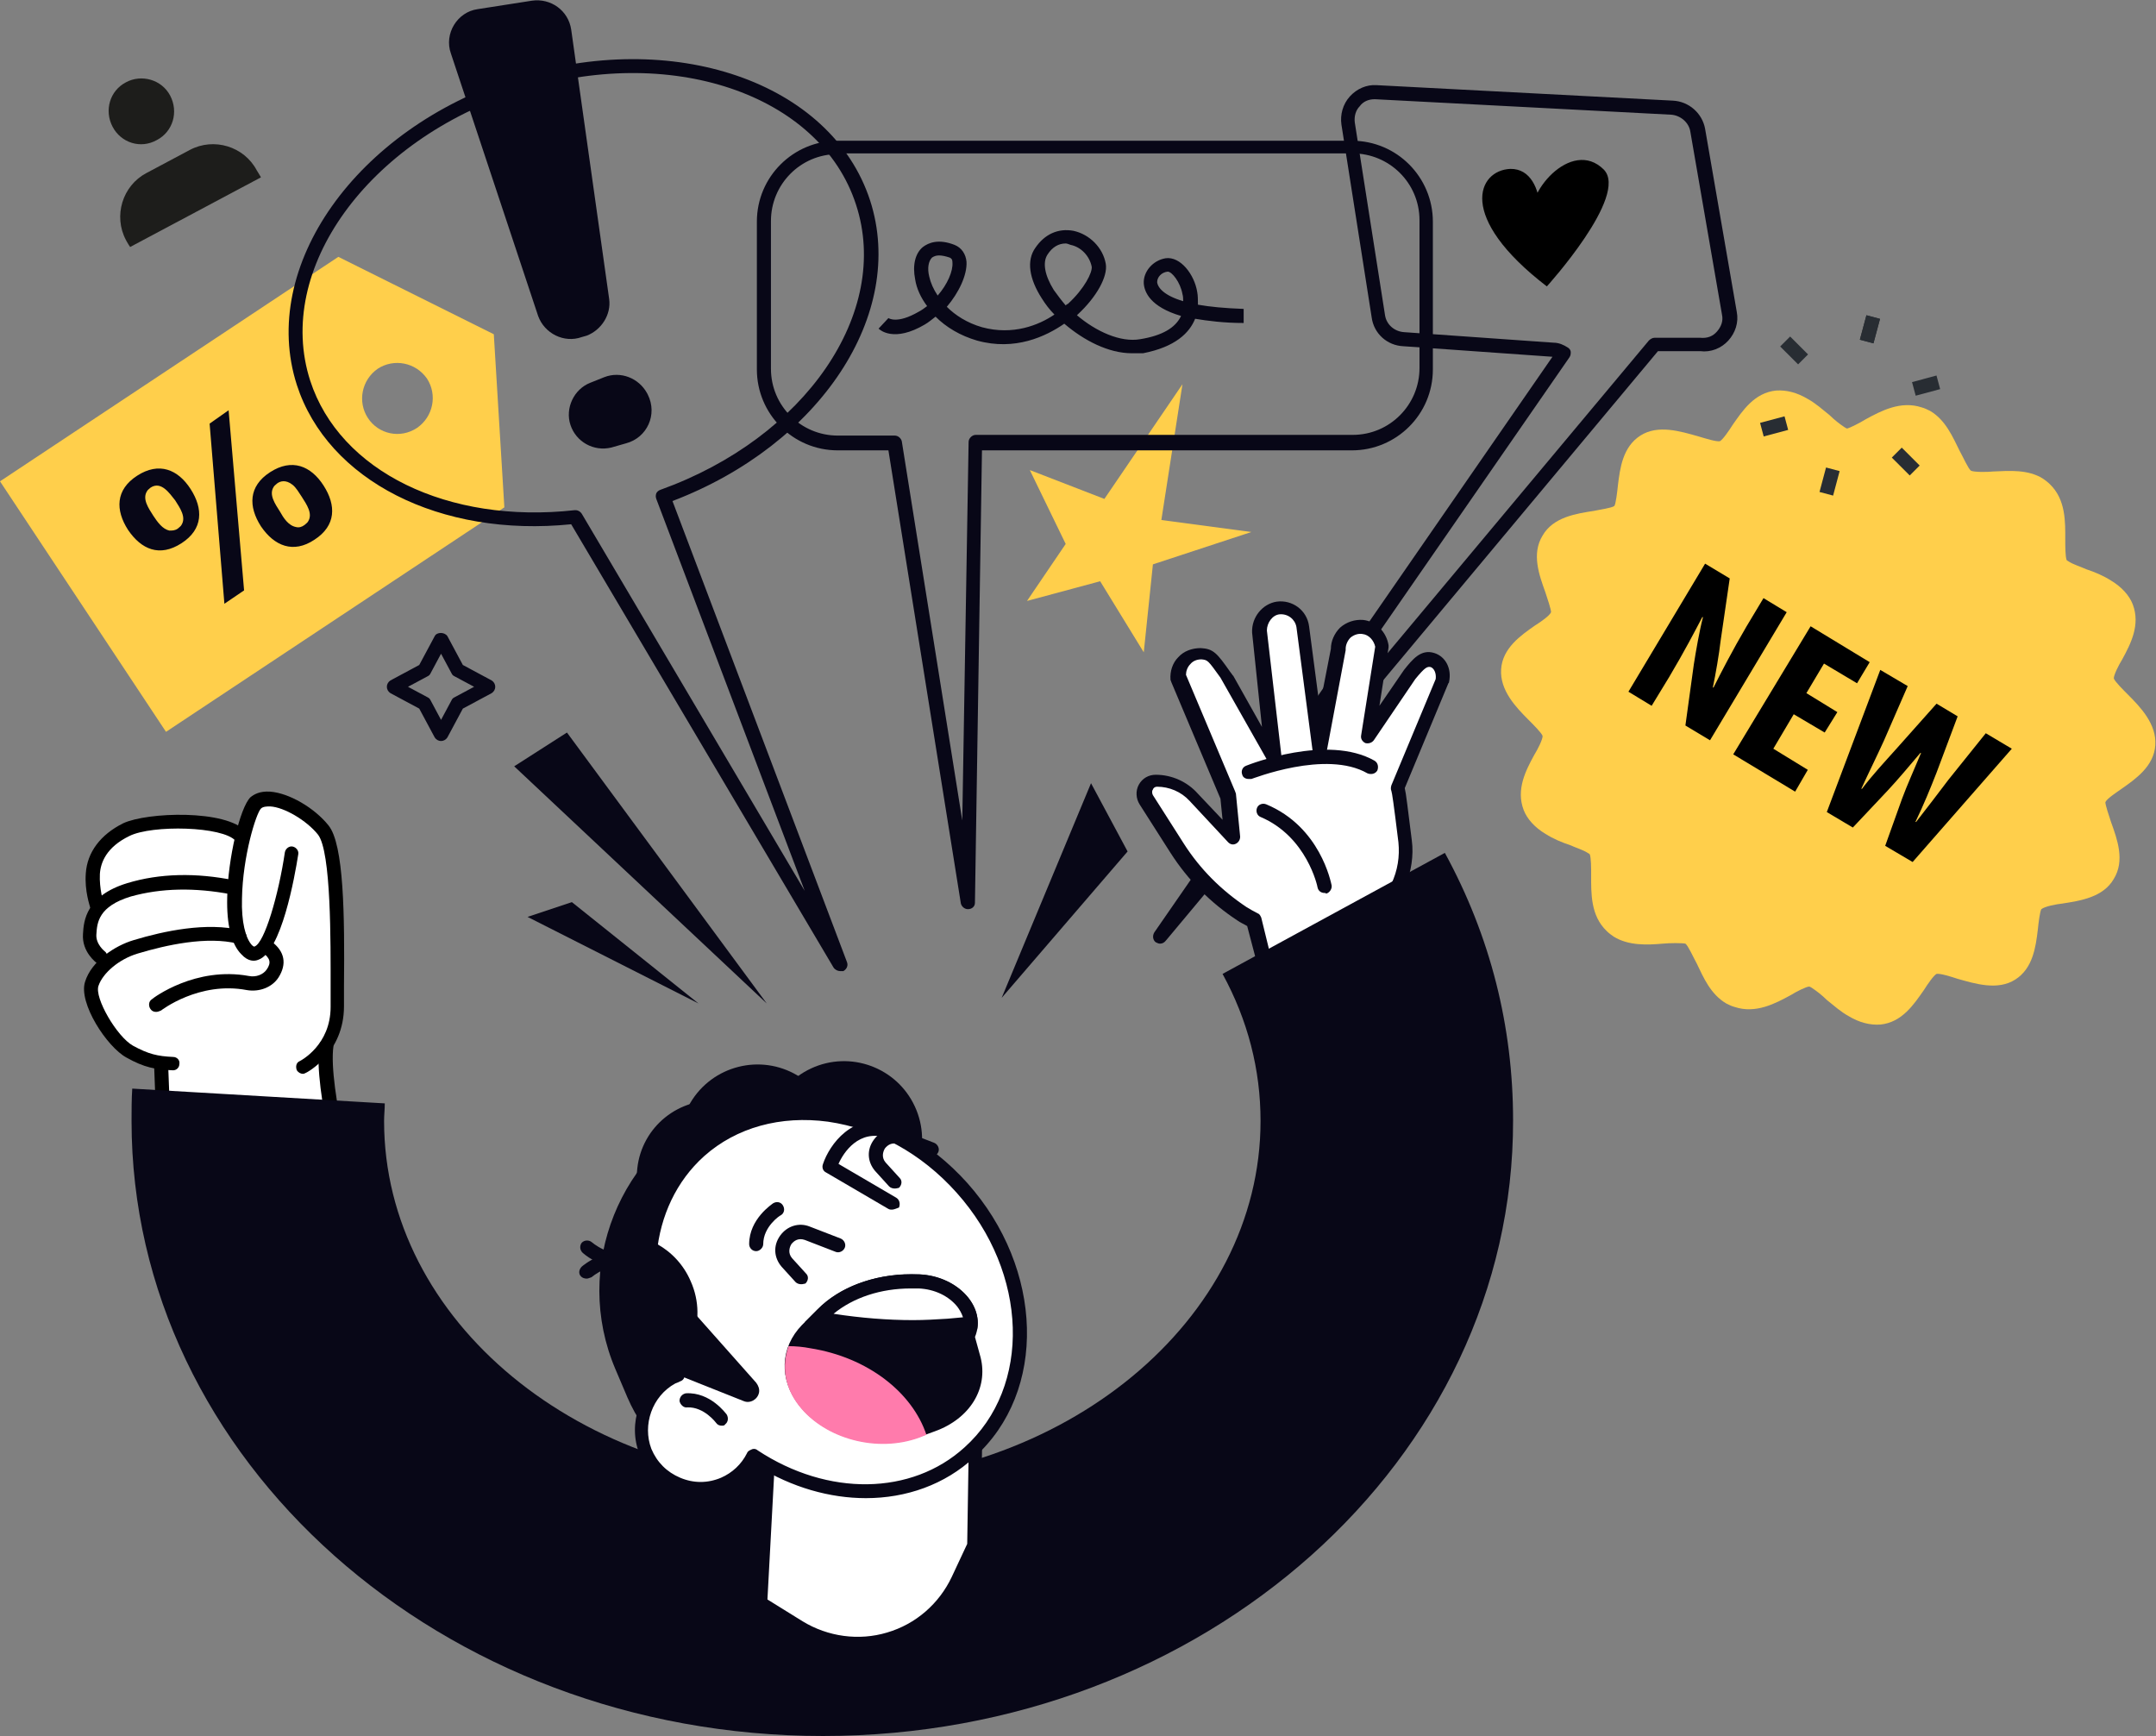 <svg width="308" height="248" viewBox="0 0 308 248" fill="none" xmlns="http://www.w3.org/2000/svg">
<rect x="0" y="0" width="308" height="248" fill="#808080" stroke="none"/>
<g clip-path="url(#clip0_2260_2374)">
<path d="M147.117 67.153L157.769 71.275L168.923 54.889L165.908 74.29L178.771 75.999L164.702 80.624L163.396 93.189L157.166 83.036L146.715 85.851L152.242 77.708L147.117 67.153Z" fill="#FFCF4B"/>
<path d="M72.051 72.481L70.544 47.751L48.335 36.693L0 68.761L23.715 104.549L72.051 72.481ZM52.556 59.714C51.049 57.402 51.652 54.286 53.963 52.677C56.274 51.169 59.389 51.772 60.997 54.084C62.504 56.397 61.901 59.513 59.59 61.121C57.178 62.73 54.063 62.026 52.556 59.714Z" fill="#FFCF4B"/>
<path d="M29.945 60.517L32.658 58.607L34.869 84.342L32.056 86.252L29.945 60.517Z" fill="#080717"/>
<path d="M25.926 77.607C29.041 75.597 29.041 72.681 27.232 69.867C25.423 67.052 22.71 65.946 19.595 67.957C16.48 69.967 16.48 72.882 18.289 75.697C20.198 78.512 22.811 79.618 25.926 77.607ZM21.906 73.687C21.203 72.581 20.299 71.274 21.002 70.168C21.102 69.967 21.303 69.867 21.504 69.665C23.012 68.66 24.218 70.47 25.021 71.475C25.725 72.581 26.629 73.888 25.926 74.993C25.825 75.195 25.624 75.295 25.423 75.496C25.021 75.798 24.619 75.798 24.218 75.798C23.213 75.597 22.509 74.591 21.906 73.687ZM44.918 77.105C48.034 75.094 48.034 72.179 46.225 69.364C44.416 66.549 41.703 65.443 38.588 67.454C35.472 69.464 35.472 72.38 37.281 75.195C39.191 78.009 41.904 79.115 44.918 77.105ZM39.994 73.083C39.291 71.978 38.387 70.671 39.09 69.565C39.191 69.364 39.392 69.263 39.592 69.062C39.994 68.761 40.798 68.459 41.803 69.263C42.306 69.665 42.708 70.369 43.11 70.972C43.813 72.078 44.717 73.385 44.014 74.491C43.913 74.692 43.712 74.792 43.511 74.993C43.11 75.295 42.708 75.395 42.306 75.295C41.2 75.094 40.497 73.988 39.994 73.083Z" fill="#080717"/>
<path d="M50.645 172.003C50.645 171.902 46.123 155.416 46.927 149.485V149.384C47.832 147.977 48.535 146.167 48.535 143.855C48.535 143.051 48.535 142.146 48.535 141.04C48.535 133.601 48.636 121.237 46.425 118.422C44.616 116.11 41.099 114.099 38.587 113.898C37.582 113.798 36.878 114.099 36.275 114.602C35.672 115.205 34.969 117.014 34.366 119.327C31.753 116.713 21.202 116.713 17.685 118.422C14.57 119.93 12.861 122.242 12.66 124.956C12.56 127.268 13.263 129.379 13.263 129.48C13.263 129.58 13.464 129.681 13.565 129.681H13.665C12.56 131.088 12.359 132.596 12.359 133.601C12.258 135.713 14.469 137.522 14.57 137.522C14.57 137.522 14.57 137.522 14.67 137.522C13.766 138.427 13.062 139.432 12.761 140.437C12.057 142.749 14.771 145.363 15.273 145.866C15.373 146.469 15.876 149.183 18.288 150.49C19.996 151.395 21.202 151.797 22.609 151.998L23.413 173.008C23.413 173.109 23.413 172.907 23.513 173.008C23.614 173.109 23.614 173.008 23.714 173.008L50.243 172.003C50.444 172.003 50.545 172.103 50.645 172.003C50.645 172.103 50.645 171.902 50.645 172.003Z" fill="white"/>
<path d="M23.817 174.013C23.314 174.013 22.812 173.611 22.812 173.008L22.008 151.997C22.008 151.394 22.41 150.992 23.013 150.992C23.616 150.992 24.018 151.394 24.018 151.997L24.822 173.008C24.922 173.611 24.42 174.013 23.817 174.013C23.917 174.013 23.917 174.013 23.817 174.013Z" fill="black"/>
<path d="M13.766 130.284C13.364 130.284 12.962 129.982 12.862 129.58C12.862 129.48 12.058 127.268 12.259 124.755C12.46 121.739 14.369 119.226 17.585 117.618C21.001 116.009 32.357 115.607 35.17 118.824C35.572 119.226 35.472 119.829 35.07 120.231C34.668 120.633 34.065 120.533 33.663 120.131C31.854 118.02 21.705 117.819 18.489 119.427C15.173 121.035 14.369 123.247 14.269 124.855C14.168 126.967 14.771 128.877 14.771 128.877C14.972 129.379 14.671 129.982 14.168 130.183C13.967 130.284 13.867 130.284 13.766 130.284Z" fill="black"/>
<path d="M14.47 137.822C14.269 137.822 14.068 137.721 13.867 137.621C13.767 137.52 11.656 136.012 11.857 133.399C11.958 131.589 12.259 127.97 18.188 126.161C22.811 124.753 28.036 124.653 33.462 125.759C33.965 125.859 34.367 126.362 34.266 126.965C34.166 127.468 33.663 127.87 33.06 127.769C27.835 126.764 23.012 126.864 18.691 128.071C14.068 129.478 13.867 131.79 13.767 133.499C13.666 134.907 14.972 135.912 14.972 135.912C15.374 136.213 15.475 136.917 15.173 137.319C15.073 137.721 14.771 137.822 14.47 137.822Z" fill="black"/>
<path d="M24.72 152.902C24.619 152.902 24.619 152.902 24.72 152.902C22.207 152.802 20.599 152.5 18.087 151.093C15.274 149.585 11.153 143.252 12.158 140.236C13.063 137.32 16.379 135.109 19.092 134.305C23.413 132.998 29.543 131.691 34.467 132.897C34.969 132.998 35.371 133.601 35.17 134.104C35.07 134.606 34.467 135.008 33.965 134.807C29.543 133.702 23.715 135.008 19.695 136.215C16.982 137.019 14.671 139.029 14.068 140.839C13.465 142.548 16.68 148.077 18.992 149.384C21.202 150.59 22.509 150.892 24.72 150.992C25.323 150.992 25.724 151.495 25.624 151.997C25.624 152.5 25.222 152.902 24.72 152.902Z" fill="black"/>
<path d="M43.312 153.404C42.91 153.404 42.608 153.203 42.407 152.902C42.206 152.399 42.307 151.796 42.809 151.595C43.01 151.494 47.231 149.283 47.231 143.854C47.231 143.05 47.231 142.145 47.231 141.04C47.231 134.706 47.331 121.638 45.422 119.225C43.814 117.215 40.598 115.305 38.589 115.204C38.187 115.204 37.584 115.204 37.282 115.506C36.579 116.209 34.669 122.342 34.569 128.373C34.468 131.691 35.071 134.003 35.976 135.008C35.976 135.008 36.277 135.31 36.378 135.209C37.785 134.706 39.794 127.871 40.699 121.738C40.799 121.236 41.302 120.834 41.804 120.934C42.307 121.035 42.709 121.537 42.608 122.04C42.106 125.257 40.196 136.013 36.88 137.119C36.378 137.32 35.473 137.421 34.468 136.315C33.062 134.907 32.358 132.093 32.459 128.172C32.559 122.643 34.267 115.405 35.775 113.897C36.277 113.495 37.081 112.993 38.589 113.093C41.302 113.294 44.919 115.405 46.929 117.918C49.14 120.633 49.24 130.786 49.14 140.939C49.14 142.045 49.14 142.95 49.14 143.754C49.14 150.389 43.914 153.203 43.613 153.304C43.613 153.304 43.412 153.404 43.312 153.404Z" fill="black"/>
<path d="M50.345 173.008C49.943 173.008 49.541 172.706 49.34 172.304C49.139 171.601 44.717 155.516 45.622 149.284C45.722 148.781 46.225 148.379 46.727 148.379C47.23 148.479 47.632 148.982 47.632 149.485C46.828 155.315 51.249 171.5 51.35 171.701C51.45 172.204 51.149 172.807 50.646 172.907C50.546 173.008 50.445 173.008 50.345 173.008Z" fill="black"/>
<path d="M22.306 144.558C22.005 144.558 21.704 144.458 21.503 144.156C21.201 143.754 21.201 143.05 21.704 142.749C21.905 142.548 27.934 138.024 35.571 139.431C36.576 139.632 37.581 139.23 38.083 138.527C38.787 137.521 38.586 136.918 37.581 136.114C37.179 135.812 37.078 135.209 37.38 134.706C37.681 134.304 38.284 134.204 38.787 134.505C40.696 135.913 40.998 137.722 39.792 139.632C38.887 141.04 37.078 141.743 35.27 141.442C28.436 140.135 23.01 144.357 23.01 144.357C22.809 144.458 22.508 144.558 22.306 144.558Z" fill="black"/>
<path d="M165.706 134.808C165.505 134.808 165.304 134.707 165.103 134.607C164.701 134.305 164.6 133.702 164.902 133.2L221.779 50.968L200.475 49.461C198.164 49.36 196.255 47.651 195.953 45.339L191.632 17.795C191.431 16.387 191.833 14.879 192.838 13.774C193.843 12.668 195.25 12.065 196.656 12.165L238.963 14.377C241.274 14.477 243.183 16.186 243.585 18.398L248.107 44.535C248.409 46.043 247.906 47.551 246.901 48.656C245.896 49.762 244.389 50.365 242.882 50.164H236.852L166.61 134.305C166.309 134.708 166.007 134.808 165.706 134.808ZM196.355 14.176C195.551 14.176 194.747 14.477 194.245 15.181C193.642 15.784 193.441 16.689 193.541 17.493L197.862 45.038C198.063 46.344 199.169 47.35 200.576 47.45L221.98 48.958C222.683 48.958 223.387 49.26 223.99 49.662C224.191 49.762 224.392 50.064 224.392 50.265C224.392 50.566 224.392 50.767 224.191 51.069L179.171 116.11L235.546 48.656C235.747 48.455 236.048 48.254 236.35 48.254H242.882C243.886 48.355 244.69 48.053 245.293 47.35C245.896 46.646 246.198 45.842 245.997 44.937L241.475 18.8C241.274 17.493 240.068 16.488 238.762 16.387L196.456 14.176C196.456 14.176 196.456 14.176 196.355 14.176Z" fill="#080717"/>
<path d="M37.28 25.334C37.28 25.334 36.878 24.63 36.677 24.328C34.868 20.91 30.547 19.603 27.13 21.413C26.025 22.016 22.005 24.127 20.9 24.73C17.483 26.54 16.177 30.862 17.986 34.28C18.187 34.682 18.589 35.286 18.589 35.286L37.28 25.334ZM24.317 13.672C25.523 15.985 24.719 18.799 22.407 20.006C20.096 21.312 17.282 20.408 16.077 18.096C14.871 15.783 15.675 12.969 17.986 11.762C20.197 10.556 23.111 11.36 24.317 13.672Z" fill="#1D1D1B"/>
<path d="M204.9 137.118L199.675 126.664C200.579 124.754 200.981 122.441 200.68 120.129C200.177 116.108 199.776 112.69 199.675 112.489L206.006 97.109C206.307 95.701 205.604 94.495 204.599 94.193C203.393 93.892 202.69 94.596 201.383 96.204L195.354 105.05L197.364 92.283C197.163 90.876 196.057 89.67 194.651 89.469C192.741 89.267 191.133 90.775 191.133 92.685L188.42 107.161L186.109 89.469C185.908 87.76 184.3 86.553 182.592 86.855C181.084 87.056 179.879 88.664 179.979 90.172L182.089 108.468L175.558 96.807C173.347 93.691 173.246 93.49 171.839 93.389C169.93 93.289 168.423 94.998 168.624 96.807L175.759 113.595L176.361 119.727L170.835 113.796C169.428 112.288 167.518 111.484 165.509 111.484C164.102 111.484 163.298 112.992 164.001 114.198L168.423 121.135C170.835 124.854 173.95 128.071 177.668 130.484C178.17 130.886 178.773 131.187 179.376 131.489L181.989 141.542C188.32 145.462 196.56 144.758 202.087 139.833L204.9 137.118Z" fill="white"/>
<path d="M190.529 145.161C187.314 145.161 183.997 144.256 181.083 142.447C180.882 142.346 180.681 142.145 180.681 141.843L178.169 132.293C177.667 131.992 177.164 131.791 176.762 131.489C172.944 128.976 169.728 125.759 167.216 121.839L162.794 114.902C162.292 114.098 162.191 112.992 162.694 112.087C163.196 111.183 164.1 110.68 165.105 110.68C167.417 110.68 169.627 111.685 171.135 113.394L174.652 117.114L174.35 114.098L167.316 97.41C167.316 97.31 167.216 97.209 167.216 97.109C167.115 95.903 167.517 94.696 168.321 93.892C169.125 92.987 170.331 92.585 171.537 92.585C173.345 92.686 173.848 93.289 175.757 96.003L176.059 96.405C176.059 96.405 176.059 96.506 176.159 96.506L180.279 103.844L178.872 90.374C178.772 88.162 180.38 86.252 182.39 85.95C184.6 85.649 186.711 87.157 187.012 89.469L188.519 100.929L190.127 92.686C190.127 91.58 190.63 90.474 191.434 89.67C192.338 88.866 193.544 88.464 194.75 88.564C196.559 88.765 198.066 90.273 198.367 92.183C198.367 92.284 198.367 92.384 198.367 92.485L197.061 100.828L200.578 95.701C201.784 94.194 202.99 92.686 204.899 93.289C206.507 93.791 207.411 95.501 207.009 97.41C207.009 97.511 207.009 97.511 206.909 97.612L200.679 112.59C200.88 113.394 201.081 115.304 201.684 120.029C201.985 122.241 201.583 124.553 200.779 126.563L205.804 136.616C206.005 137.018 205.904 137.521 205.603 137.822L202.487 140.537C199.171 143.653 194.85 145.161 190.529 145.161ZM182.591 140.939C188.419 144.457 196.056 143.653 201.181 139.129L203.693 136.918L198.769 127.166C198.669 126.865 198.669 126.563 198.769 126.262C199.674 124.352 199.975 122.341 199.774 120.331C199.071 114.601 198.87 113.294 198.769 112.992C198.669 112.791 198.669 112.49 198.769 112.188L205.1 97.008C205.201 96.204 204.899 95.501 204.397 95.299C203.894 95.199 203.593 95.299 202.186 97.008L196.257 105.754C195.956 106.156 195.453 106.257 195.051 106.156C194.649 105.955 194.348 105.553 194.448 105.051L196.458 92.384C196.257 91.479 195.554 90.675 194.649 90.575C194.046 90.474 193.443 90.675 192.941 91.077C192.539 91.479 192.238 92.083 192.238 92.686C192.238 92.786 192.238 92.786 192.238 92.887L189.524 107.363C189.424 107.865 189.022 108.167 188.519 108.167C188.017 108.167 187.615 107.765 187.515 107.262L185.203 89.569C185.002 88.464 183.997 87.659 182.791 87.76C181.787 87.86 180.983 88.966 180.983 90.072L183.093 108.267C183.193 108.77 182.892 109.172 182.39 109.373C181.887 109.474 181.485 109.373 181.184 108.871L174.35 96.807C172.542 94.294 172.542 94.294 171.637 94.194C171.034 94.194 170.431 94.395 170.029 94.897C169.627 95.299 169.426 95.903 169.426 96.405L176.461 113.093C176.461 113.193 176.561 113.294 176.561 113.394L177.164 119.526C177.164 119.929 176.963 120.331 176.561 120.532C176.159 120.733 175.757 120.632 175.456 120.331L169.929 114.4C168.723 113.093 167.015 112.389 165.306 112.389C164.904 112.389 164.703 112.691 164.703 112.791C164.603 112.892 164.502 113.193 164.703 113.595L169.125 120.532C171.436 124.151 174.451 127.166 178.068 129.579C178.571 129.881 179.073 130.182 179.676 130.484C179.978 130.584 180.078 130.886 180.179 131.087L182.591 140.939Z" fill="#080717"/>
<path d="M189.224 127.568C188.722 127.568 188.32 127.266 188.219 126.763C188.219 126.663 186.712 119.525 180.079 116.711C179.577 116.51 179.376 115.907 179.577 115.404C179.778 114.901 180.381 114.7 180.883 114.901C188.621 118.118 190.128 126.06 190.229 126.462C190.329 126.964 189.927 127.568 189.425 127.668C189.425 127.568 189.324 127.568 189.224 127.568Z" fill="#080717"/>
<path d="M178.37 111.282C177.968 111.282 177.566 111.081 177.466 110.679C177.265 110.176 177.466 109.573 178.069 109.372C178.571 109.171 189.625 104.849 196.358 108.669C196.86 108.97 196.961 109.573 196.76 110.076C196.458 110.579 195.856 110.679 195.353 110.478C189.424 107.06 178.873 111.282 178.772 111.282C178.571 111.282 178.471 111.282 178.37 111.282Z" fill="#080717"/>
<path d="M138.272 129.881C137.769 129.881 137.367 129.479 137.267 129.077L126.917 64.337H119.681C113.25 64.337 108.125 59.11 108.125 52.777V31.666C108.125 25.232 113.35 20.105 119.681 20.105H193.139C199.57 20.105 204.695 25.333 204.695 31.666V52.777C204.695 59.211 199.47 64.337 193.139 64.337H140.282L139.277 128.976C139.277 129.479 138.875 129.881 138.272 129.881ZM119.681 22.015C114.355 22.015 110.135 26.338 110.135 31.566V52.676C110.135 58.004 114.456 62.226 119.681 62.226H127.821C128.323 62.226 128.725 62.628 128.826 63.031L137.468 117.215L138.372 63.131C138.372 62.628 138.875 62.126 139.377 62.126H193.24C198.565 62.126 202.786 57.803 202.786 52.576V31.465C202.786 26.137 198.465 21.915 193.24 21.915H119.681V22.015Z" fill="#080717"/>
<path d="M161.688 50.465C158.372 50.465 154.855 48.655 152.041 46.242C149.428 48.052 145.007 50.163 139.58 48.655C137.168 47.951 135.159 46.745 133.651 45.237C133.149 45.639 132.646 46.041 132.144 46.343C127.722 48.957 125.713 47.147 125.512 46.946L126.919 45.438C126.919 45.438 128.124 46.343 131.24 44.533C131.642 44.332 132.044 44.031 132.445 43.729C131.541 42.523 130.938 41.216 130.737 39.909C130.335 37.899 130.737 36.19 131.843 35.285C132.646 34.682 134.053 34.079 136.365 34.983C137.369 35.386 137.972 36.29 138.073 37.396C138.173 39.306 136.968 41.819 135.259 43.83C136.465 45.036 138.173 46.142 140.284 46.745C144.705 47.951 148.423 46.443 150.634 44.935C149.931 44.232 149.328 43.428 148.825 42.623C147.016 39.809 146.614 37.195 147.921 35.386C149.227 33.475 151.137 32.571 153.347 32.973C155.659 33.475 157.568 35.386 157.97 37.698C158.271 39.507 156.663 42.422 153.95 44.935L153.85 45.036C156.563 47.348 160.08 48.957 162.894 48.454C166.009 47.951 167.918 46.846 168.722 45.137C164.301 43.83 163.497 41.719 163.396 40.512C163.296 38.803 164.703 37.195 166.511 36.893C168.622 36.592 170.631 39.206 171.033 41.719C171.134 42.221 171.134 42.925 171.134 43.528C172.842 43.83 174.953 44.031 177.666 44.131V46.142C174.852 46.142 172.541 45.84 170.732 45.539C169.928 47.549 167.918 49.56 163.296 50.465C162.693 50.465 162.19 50.465 161.688 50.465ZM152.242 34.782C151.237 34.782 150.333 35.285 149.629 36.391C148.926 37.496 149.227 39.306 150.534 41.417C151.036 42.121 151.639 42.925 152.242 43.629C152.342 43.528 152.443 43.428 152.543 43.428C154.955 41.216 156.06 38.904 155.96 38.1C155.659 36.592 154.453 35.285 152.945 34.983C152.644 34.883 152.443 34.782 152.242 34.782ZM166.813 38.803C165.908 38.904 165.306 39.608 165.306 40.311C165.406 41.115 166.31 42.221 169.024 43.026C169.024 42.724 169.024 42.322 168.923 42.02C168.622 40.311 167.416 38.803 166.813 38.803ZM134.154 36.491C133.752 36.491 133.45 36.592 133.149 36.793C132.646 37.295 132.445 38.301 132.747 39.507C132.948 40.412 133.35 41.317 133.953 42.221C135.36 40.613 136.164 38.703 136.063 37.496C136.063 36.994 135.862 36.893 135.661 36.793C135.058 36.592 134.556 36.491 134.154 36.491Z" fill="#080717"/>
<path d="M73.457 109.474L109.533 143.351L80.994 104.648L73.457 109.474Z" fill="#080717"/>
<path d="M161.085 121.638L155.86 111.887L143.098 142.547L161.085 121.638Z" fill="#080717"/>
<path d="M99.786 143.353L81.698 128.877L75.367 130.988L99.786 143.353Z" fill="#080717"/>
<path d="M220.978 40.916C220.978 40.916 232.735 27.948 229.117 24.228C224.495 19.604 217.561 27.747 218.867 31.969C220.174 36.191 221.681 24.027 215.752 24.128C211.13 24.329 208.014 30.964 220.978 40.916Z" fill="black"/>
<path d="M119.984 138.728C119.683 138.728 119.281 138.527 119.08 138.225L81.597 74.894C62.906 76.803 46.828 68.661 42.406 54.989C36.98 38.101 50.847 18.397 73.457 11.159C96.068 3.921 118.778 11.662 124.305 28.651C129.531 44.836 117.17 63.534 96.068 71.576L120.989 137.421C121.19 137.924 120.989 138.427 120.487 138.728C120.286 138.728 120.085 138.728 119.984 138.728ZM82.2 72.883C82.602 72.883 82.903 73.084 83.105 73.386L114.96 127.268L93.756 71.275C93.656 70.973 93.656 70.772 93.756 70.47C93.857 70.269 94.058 70.068 94.359 69.968C115.06 62.529 127.32 44.635 122.295 29.254C117.17 13.371 95.565 6.133 74.06 13.069C52.556 20.006 39.191 38.503 44.316 54.386C48.536 67.354 64.011 74.894 82.1 72.883C82.1 72.883 82.1 72.883 82.2 72.883Z" fill="#080717"/>
<path d="M294.636 129.077C297.249 128.674 300.465 128.172 301.972 125.558C303.58 122.944 302.475 119.929 301.57 117.415C301.269 116.511 300.766 115.003 300.766 114.601C300.967 114.098 302.374 113.193 303.078 112.691C305.087 111.283 307.7 109.474 307.901 106.458C308.102 103.442 305.791 101.03 303.982 99.22C303.278 98.516 302.073 97.31 301.972 96.908C301.972 96.405 302.676 94.998 303.178 94.194C304.384 91.982 305.791 89.268 304.685 86.353C304.183 85.046 303.078 83.839 301.57 82.935C300.465 82.231 299.259 81.728 298.053 81.326C297.149 80.924 296.144 80.623 295.541 80.221C295.34 80.12 295.239 80.019 295.239 80.019C295.038 79.517 295.038 78.009 295.038 77.104C295.038 74.591 295.139 71.374 292.828 69.162C292.526 68.861 292.124 68.559 291.823 68.358C289.712 67.051 287.1 67.252 284.788 67.353C283.784 67.454 282.075 67.454 281.573 67.252C281.171 66.951 280.467 65.343 279.965 64.438C278.96 62.427 277.955 60.015 275.744 58.708C275.342 58.507 274.94 58.306 274.539 58.205C271.524 57.2 268.71 58.708 266.499 59.914C265.695 60.417 264.289 61.12 263.887 61.221C263.887 61.221 263.786 61.221 263.485 61.02C262.882 60.618 262.078 60.015 261.374 59.311C260.37 58.507 259.365 57.602 258.259 56.999C256.752 56.094 255.245 55.692 253.737 55.792C250.622 56.094 248.914 58.708 247.507 60.718C247.004 61.523 246.1 62.829 245.698 63.03C245.196 63.131 243.588 62.628 242.583 62.327C240.071 61.623 236.855 60.618 234.343 62.226C231.831 63.835 231.429 66.85 231.127 69.364C231.027 70.369 230.826 71.977 230.625 72.279C230.223 72.58 228.615 72.781 227.71 72.983C225.098 73.385 221.882 73.887 220.375 76.501C218.767 79.115 219.872 82.13 220.777 84.644C221.078 85.548 221.581 87.056 221.581 87.458C221.38 87.961 220.073 88.866 219.269 89.368C217.26 90.776 214.647 92.585 214.446 95.601C214.245 98.617 216.556 101.03 218.365 102.839C219.068 103.543 220.274 104.749 220.375 105.151C220.375 105.654 219.671 107.061 219.169 107.865C217.963 110.077 216.556 112.791 217.662 115.706C218.164 117.013 219.269 118.22 220.777 119.124C221.882 119.828 223.088 120.331 224.294 120.733C225.198 121.135 226.203 121.437 226.806 121.839C227.007 121.939 227.108 122.04 227.108 122.04C227.309 122.542 227.308 124.05 227.308 125.055C227.308 127.569 227.208 130.786 229.519 132.997C229.821 133.299 230.223 133.6 230.524 133.801C232.634 135.108 235.247 135.008 237.558 134.807C238.563 134.706 240.272 134.706 240.774 134.807C241.176 135.108 241.879 136.717 242.382 137.621C243.387 139.732 244.392 142.045 246.602 143.351C247.004 143.552 247.406 143.754 247.808 143.854C250.823 144.859 253.637 143.351 255.847 142.145C256.651 141.642 258.058 140.939 258.46 140.939C258.46 140.939 258.561 140.939 258.862 141.14C259.465 141.542 260.269 142.145 260.972 142.849C261.977 143.653 262.982 144.558 264.088 145.161C265.595 146.066 267.102 146.468 268.61 146.367C271.725 146.066 273.433 143.452 274.84 141.441C275.342 140.637 276.247 139.33 276.649 139.129C277.151 139.029 278.759 139.531 279.663 139.833C282.176 140.537 285.391 141.542 287.904 139.933C290.416 138.325 290.818 135.309 291.119 132.796C291.22 131.791 291.421 130.182 291.622 129.881C292.124 129.479 293.732 129.177 294.636 129.077Z" fill="#FFCF4B"/>
<path d="M244.29 105.754L240.772 103.643L241.978 94.897C242.28 92.987 242.782 90.072 243.285 88.162H243.184C242.179 90.072 240.672 92.987 238.461 96.706L235.949 100.828L232.633 98.817L243.586 80.522L247.103 82.632L245.797 91.579C245.596 93.389 245.093 96.304 244.692 98.214H244.792C245.797 96.204 247.505 92.886 249.515 89.468L251.927 85.447L255.243 87.458L244.29 105.754Z" fill="black"/>
<path d="M256.449 113.093L247.605 107.765L258.659 89.469L267.1 94.596L265.292 97.611L260.569 94.797L258.056 99.019L262.478 101.733L260.669 104.648L256.248 102.035L253.333 106.96L258.257 109.976L256.449 113.093Z" fill="black"/>
<path d="M273.232 123.145L269.313 120.833L271.725 114.098C272.428 112.188 273.433 109.976 274.438 107.563H274.338C272.629 109.574 271.122 111.383 269.615 112.992L264.691 118.219L260.973 116.008L268.61 95.701L272.529 98.013L269.112 105.854C268.107 108.066 267.002 110.278 265.897 112.69H265.997C267.605 110.579 269.213 108.87 270.921 106.96L276.649 100.526L279.664 102.336L276.649 110.378C275.745 112.69 274.84 114.902 273.634 117.415H273.735C275.443 115.203 276.85 113.394 278.357 111.383L283.683 104.749L287.401 106.96L273.232 123.145Z" fill="black"/>
<path d="M63.007 105.855C62.605 105.855 62.304 105.654 62.103 105.352L59.892 101.23L55.772 99.019C55.471 98.818 55.27 98.516 55.27 98.114C55.27 97.712 55.471 97.41 55.772 97.209L59.892 94.998L62.103 90.876C62.404 90.273 63.51 90.273 63.912 90.876L66.122 94.998L70.243 97.209C70.544 97.41 70.745 97.712 70.745 98.114C70.745 98.516 70.544 98.818 70.243 99.019L66.122 101.23L63.912 105.352C63.711 105.654 63.409 105.855 63.007 105.855ZM58.284 98.114L61.098 99.622C61.299 99.723 61.399 99.823 61.5 100.024L63.007 102.839L64.515 100.024C64.615 99.823 64.716 99.723 64.916 99.622L67.73 98.114L64.916 96.606C64.716 96.506 64.615 96.405 64.515 96.204L63.007 93.389L61.5 96.204C61.399 96.405 61.299 96.506 61.098 96.606L58.284 98.114Z" fill="#080717"/>
<path d="M83.81 47.952L83.106 48.153C80.594 49.057 77.78 47.65 76.876 45.137L64.415 7.64C63.41 4.826 65.32 1.709 68.234 1.307L75.971 0.101C78.685 -0.301 81.197 1.508 81.599 4.222L87.025 42.724C87.327 44.936 85.92 47.147 83.81 47.952ZM89.437 63.332L87.327 63.935C84.814 64.539 82.302 63.131 81.498 60.718C80.694 58.306 82.001 55.592 84.312 54.687L86.322 53.883C88.633 52.978 91.246 53.983 92.452 56.195L92.552 56.396C93.959 59.211 92.452 62.528 89.437 63.332Z" fill="#080717"/>
<path d="M117.574 248.001C63.109 248.001 18.793 208.595 18.793 160.141C18.793 158.633 18.793 157.024 18.893 155.516L54.969 157.627C54.969 158.432 54.869 159.336 54.869 160.141C54.869 188.69 82.905 211.811 117.474 211.811C152.042 211.811 180.078 188.59 180.078 160.141C180.078 152.802 178.27 145.765 174.652 139.13L206.407 121.84C212.938 133.803 216.154 146.67 216.154 160.04C216.255 208.494 172.039 248.001 117.574 248.001Z" fill="#080717"/>
<path d="M130.034 207.388L119.885 211.711C108.228 216.737 94.662 211.308 89.638 199.647L87.929 195.626C81.699 181.05 88.532 164.061 103.003 157.828L105.816 161.347C114.961 157.426 125.613 161.749 129.532 170.796L137.27 188.891C140.485 196.028 137.169 204.372 130.034 207.388Z" fill="#080717"/>
<path d="M139.178 220.758L139.68 187.584L110.94 186.277L108.629 229.001L114.156 232.419C122.295 237.446 132.947 234.229 136.967 225.583L139.178 220.758Z" fill="white"/>
<path d="M122.496 235.837C119.381 235.837 116.266 234.932 113.553 233.324L108.026 229.906C107.724 229.705 107.523 229.403 107.523 229.001L109.835 186.277C109.835 185.774 110.337 185.272 110.84 185.372L139.58 186.679C140.082 186.679 140.584 187.182 140.584 187.684L140.082 220.858C140.082 220.959 140.082 221.16 139.982 221.26L137.67 226.086C135.66 230.408 131.842 233.726 127.219 235.133C125.712 235.636 124.104 235.837 122.496 235.837ZM109.634 228.498L114.658 231.615C118.276 233.826 122.697 234.429 126.717 233.223C130.837 232.017 134.153 229.102 135.962 225.282L138.173 220.557L138.675 188.589L111.844 187.383L109.634 228.498Z" fill="#080717"/>
<path d="M112.62 169.267C113.272 163.306 108.969 157.946 103.011 157.294C97.053 156.642 91.694 160.946 91.043 166.907C90.391 172.867 94.694 178.228 100.652 178.879C106.61 179.531 111.969 175.227 112.62 169.267Z" fill="#080717"/>
<path d="M101.497 162.252C91.247 168.284 86.725 180.95 91.046 192.209C94.161 192.812 97.578 192.511 100.794 191.103C109.134 187.585 113.053 178.236 109.737 170.294C108.129 166.474 105.115 163.659 101.497 162.252Z" fill="#080717"/>
<path d="M90.844 180.749C89.136 192.511 96.17 203.971 107.626 207.59C110.038 205.479 111.947 202.664 112.852 199.347C115.263 190.601 110.54 181.654 102.3 179.342C98.281 178.236 94.261 178.839 90.844 180.749ZM118.981 162.855C121.393 168.384 118.78 174.818 113.254 177.13C107.727 179.543 101.295 176.929 98.984 171.4C96.673 165.871 99.185 159.437 104.712 157.125C110.239 154.813 116.67 157.326 118.981 162.855Z" fill="#080717"/>
<path d="M125.264 172.877C130.853 170.284 133.281 163.65 130.689 158.059C128.097 152.469 121.465 150.039 115.876 152.632C110.288 155.226 107.859 161.86 110.452 167.451C113.044 173.041 119.676 175.471 125.264 172.877Z" fill="#080717"/>
<path d="M117.804 168.938C120.956 163.643 119.221 156.794 113.928 153.641C108.635 150.488 101.789 152.224 98.637 157.518C95.485 162.813 97.22 169.662 102.513 172.815C107.806 175.968 114.652 174.232 117.804 168.938Z" fill="#080717"/>
<path d="M83.81 182.659C83.508 182.659 83.207 182.558 83.006 182.357C82.604 181.955 82.704 181.352 83.106 180.95C83.207 180.849 86.724 177.833 90.543 179.341C91.045 179.542 91.347 180.146 91.145 180.648C90.945 181.151 90.342 181.452 89.839 181.251C87.126 180.146 84.513 182.458 84.513 182.458C84.212 182.558 84.011 182.659 83.81 182.659Z" fill="#080717"/>
<path d="M88.431 181.051C85.517 181.051 83.306 179.04 83.206 178.94C82.804 178.538 82.804 177.934 83.106 177.532C83.507 177.13 84.11 177.13 84.512 177.432C84.512 177.432 87.125 179.744 89.838 178.839C90.341 178.638 90.944 178.94 91.145 179.442C91.346 179.945 91.044 180.548 90.542 180.749C89.838 180.95 89.135 181.051 88.431 181.051Z" fill="#080717"/>
<path d="M137.471 169.691C126.819 157.829 110.037 155.416 99.988 164.363C91.446 172.003 90.542 185.273 96.873 196.331C96.571 196.431 96.37 196.532 96.169 196.632C92.451 198.643 90.743 203.267 92.351 207.288C94.16 211.711 99.184 213.822 103.606 211.912C105.515 211.108 107.022 209.6 107.826 207.891C117.976 214.526 130.537 214.727 138.676 207.388C148.625 198.542 148.122 181.553 137.471 169.691Z" fill="white"/>
<path d="M123.703 214.023C118.578 214.023 113.152 212.515 108.127 209.399C107.122 211.007 105.615 212.213 103.907 212.917C101.495 213.922 98.882 213.922 96.571 212.917C94.159 211.912 92.35 210.102 91.346 207.69C89.637 203.367 91.446 198.24 95.466 195.928C89.336 184.367 90.843 171.198 99.284 163.659C104.409 159.135 111.242 157.225 118.578 158.23C125.914 159.236 132.848 163.056 138.174 168.987C149.127 181.251 149.629 198.843 139.179 208.192C134.958 212.113 129.431 214.023 123.703 214.023ZM107.725 206.986C107.926 206.986 108.127 207.086 108.228 207.187C118.277 213.822 130.235 213.621 137.772 206.785C147.419 198.139 146.916 181.854 136.666 170.394C131.642 164.765 125.21 161.246 118.277 160.241C111.544 159.336 105.213 161.045 100.591 165.167C92.652 172.304 91.446 184.97 97.676 195.928C97.777 196.129 97.877 196.431 97.777 196.732C97.676 197.034 97.475 197.235 97.174 197.335C96.973 197.436 96.772 197.536 96.471 197.637C93.154 199.446 91.748 203.568 93.054 206.986C93.858 208.896 95.265 210.303 97.174 211.107C99.083 211.912 101.093 211.912 103.002 211.107C104.61 210.404 105.917 209.197 106.72 207.589C106.821 207.287 107.122 207.187 107.323 207.086C107.524 206.986 107.625 206.986 107.725 206.986Z" fill="#080717"/>
<path d="M108.028 178.738C107.425 178.738 107.023 178.235 107.023 177.733C107.023 174.114 110.34 172.003 110.44 171.902C110.943 171.6 111.545 171.701 111.847 172.204C112.148 172.706 112.048 173.309 111.545 173.611C111.445 173.611 109.033 175.219 109.033 177.733C109.033 178.235 108.531 178.738 108.028 178.738Z" fill="#080717"/>
<path d="M127.423 172.807C127.222 172.807 127.121 172.807 126.92 172.707L117.977 167.479C117.575 167.278 117.374 166.776 117.575 166.273C118.479 163.559 121.795 158.834 127.322 160.543C127.825 160.744 128.126 161.247 128.026 161.85C127.825 162.353 127.322 162.654 126.719 162.554C122.7 161.247 120.489 164.665 119.786 166.273L128.026 171.098C128.528 171.4 128.629 172.003 128.428 172.506C128.126 172.606 127.724 172.807 127.423 172.807Z" fill="#080717"/>
<path d="M96.875 184.971L108.029 197.537C108.331 197.939 108.532 198.441 108.431 198.944C108.23 199.949 107.125 200.552 106.221 200.15L96.875 196.431V184.971Z" fill="#080717"/>
<path d="M103.104 203.669C102.802 203.669 102.501 203.568 102.3 203.267C102.3 203.267 100.591 200.954 98.18 201.055C97.677 201.156 97.175 200.653 97.074 200.15C97.074 199.547 97.476 199.145 97.979 199.044C101.496 198.843 103.707 201.96 103.807 202.06C104.108 202.563 104.008 203.166 103.606 203.468C103.506 203.669 103.305 203.669 103.104 203.669Z" fill="#080717"/>
<path d="M86.824 176.426C85.116 182.558 85.317 189.293 88.03 195.627L89.336 198.642C90.542 198.542 91.647 198.24 92.853 197.738C98.581 195.325 101.194 188.69 98.682 183.061C96.672 178.336 91.748 175.722 86.824 176.426Z" fill="#080717"/>
<path d="M114.46 183.463C114.158 183.463 113.857 183.362 113.656 183.161L111.646 180.95C110.54 179.643 110.44 177.934 111.445 176.527C112.45 175.119 114.158 174.617 115.665 175.22L120.087 176.929C120.589 177.13 120.891 177.733 120.69 178.236C120.489 178.738 119.886 179.04 119.384 178.839L114.962 177.13C114.058 176.828 113.455 177.23 113.053 177.733C112.751 178.236 112.55 179.04 113.153 179.743L115.163 181.955C115.565 182.357 115.464 182.96 115.063 183.362C114.962 183.362 114.761 183.463 114.46 183.463Z" fill="#080717"/>
<path d="M127.823 169.791C127.521 169.791 127.22 169.691 127.019 169.489L125.009 167.278C123.904 165.971 123.803 164.262 124.808 162.855C125.813 161.447 127.521 160.945 129.029 161.548L133.45 163.257C133.953 163.458 134.254 164.061 134.053 164.564C133.852 165.066 133.249 165.368 132.747 165.167L128.325 163.458C127.421 163.156 126.818 163.558 126.416 164.061C126.115 164.564 125.914 165.368 126.517 166.072L128.526 168.283C128.928 168.685 128.828 169.288 128.426 169.691C128.325 169.691 128.124 169.791 127.823 169.791Z" fill="#080717"/>
<path d="M139.282 191.001C140.99 186.88 136.971 182.356 131.343 182.055C125.615 181.753 120.189 183.663 116.772 187.081L114.561 189.292C111.446 192.509 111.245 197.033 114.159 200.753C117.878 205.477 125.314 207.488 131.343 205.276L133.554 204.472C138.578 202.663 141.191 198.34 140.086 193.917L139.282 191.001Z" fill="#080717"/>
<path d="M130.438 189.694C126.117 189.694 121.495 189.292 116.973 188.388L117.475 187.885C120.49 184.869 125.012 183.16 130.137 183.16C130.539 183.16 130.84 183.16 131.242 183.16C133.855 183.261 136.166 184.467 137.573 186.176C138.276 187.081 138.678 188.187 138.678 189.192L135.463 189.493C133.955 189.594 132.247 189.694 130.438 189.694Z" fill="white"/>
<path d="M130.135 184.065C130.436 184.065 130.838 184.065 131.24 184.065C133.551 184.166 135.561 185.171 136.767 186.679C137.069 187.081 137.37 187.584 137.571 188.187L135.36 188.388C133.752 188.488 132.145 188.589 130.436 188.589C126.819 188.589 123 188.287 119.081 187.684C121.895 185.372 125.814 184.065 130.135 184.065ZM130.135 182.055C124.809 182.055 119.885 183.864 116.77 187.081L114.961 188.891C120.086 189.996 125.412 190.599 130.436 190.599C132.245 190.599 133.953 190.499 135.561 190.398L139.581 189.996C140.385 186.176 136.466 182.256 131.341 182.055C130.939 182.055 130.537 182.055 130.135 182.055Z" fill="#080717"/>
<path d="M132.346 204.975L131.341 205.377C125.312 207.589 117.876 205.578 114.158 200.853C112.047 198.139 111.645 195.123 112.65 192.309C113.655 192.309 114.761 192.409 115.766 192.61C124.006 193.917 130.336 198.943 132.346 204.975Z" fill="#FF7BAC"/>
<path d="M266.632 45.034L265.695 48.529L267.637 49.05L268.573 45.554L266.632 45.034Z" fill="#282D33"/>
<path d="M266.632 45.034L265.695 48.529L267.637 49.05L268.573 45.554L266.632 45.034Z" fill="#282D33"/>
<path d="M255.733 48.075L254.312 49.498L256.873 52.055L258.293 50.632L255.733 48.075Z" fill="#282D33"/>
<path d="M254.932 59.474L251.438 60.41L251.958 62.352L255.452 61.416L254.932 59.474Z" fill="#282D33"/>
<path d="M260.863 66.785L259.93 70.281L261.871 70.8L262.804 67.303L260.863 66.785Z" fill="#282D33"/>
<path d="M271.678 63.947L270.258 65.369L272.818 67.926L274.238 66.504L271.678 63.947Z" fill="#282D33"/>
<path d="M276.642 53.646L273.148 54.586L273.67 56.528L277.164 55.588L276.642 53.646Z" fill="#282D33"/>
</g>
<defs>
<clipPath id="clip0_2260_2374">
<rect width="308" height="248" fill="white"/>
</clipPath>
</defs>
</svg>
